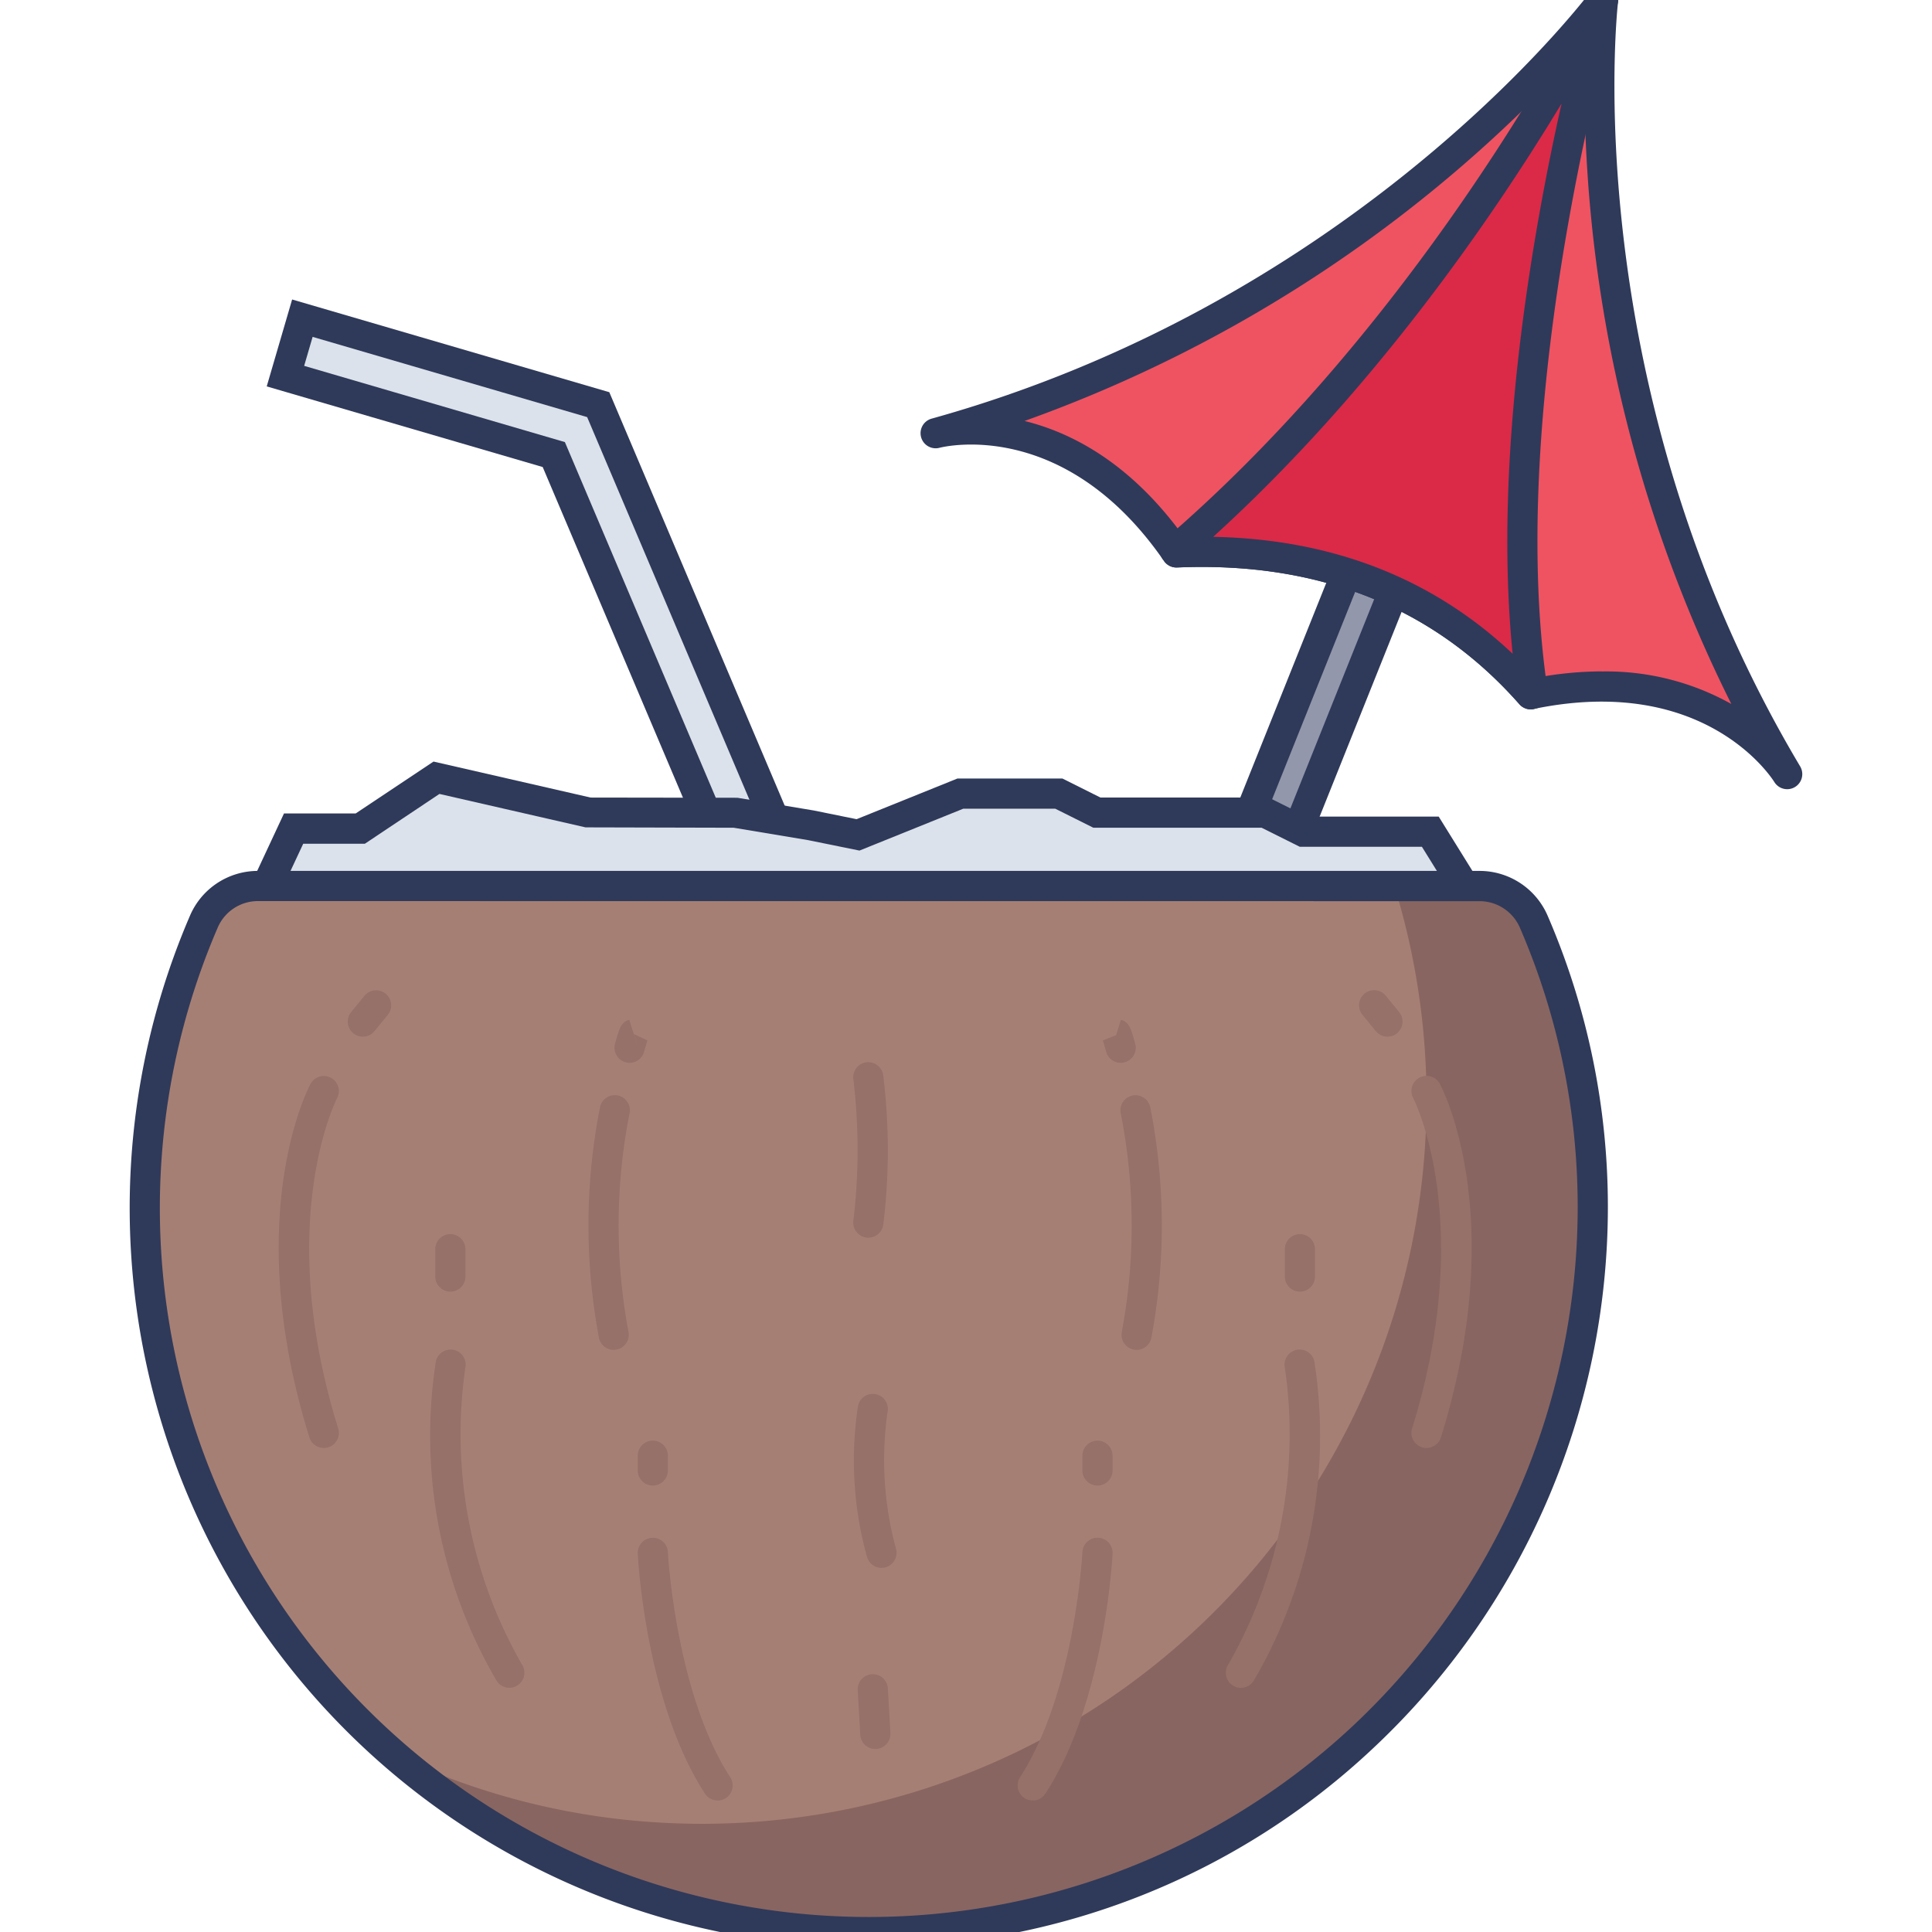 <svg height="512" viewBox="0 0 128 128" width="512" xmlns="http://www.w3.org/2000/svg"><g id="icon"><path d="m48.514 57.987-11.824-27.872-17.779-5.197 1.122-3.839 19.599 5.729 12.565 29.617z" fill="#dbe2eb"/><path d="m47.984 59.3-12.029-28.358-18.284-5.342 1.683-5.758 21.014 6.142 13.14 30.974zm-27.833-35.061 17.274 5.05 11.619 27.387 1.842-.781-11.986-28.261-18.188-5.315z" fill="#2f3a5a"/><path d="m86.579 22.638h3.349v44.42h-3.349z" fill="#9297ab" transform="matrix(.928 .372 -.372 .928 22.997 -29.594)"/><path d="m82.108 67.389-4.966-1.989 17.258-43.093 4.965 1.993zm-2.365-3.1 1.252.5 15.77-39.38-1.253-.5z" fill="#2f3a5a"/><path d="m118.405 51.286s-4.751-7.762-16.849-5.324c-.044.019-.1.015-.14.034q-8.829-10.024-23.474-9.4a.549.549 0 0 0 -.093-.127c-7.062-10.093-15.849-7.769-15.849-7.769 27.853-7.758 43.15-27.32 44.16-28.628a.269.269 0 0 0 .047-.072s-3.136 25.568 12.198 51.286z" fill="#ef5361"/><path d="m118.406 52.286a1 1 0 0 1 -.852-.476c-.193-.308-4.592-7.119-15.785-4.871l-.078.019a1 1 0 0 1 -1.025-.3c-5.652-6.416-13.288-9.469-22.681-9.062a1 1 0 0 1 -.867-.433l-.026-.04a.95.95 0 0 1 -.062-.08c-6.549-9.358-14.448-7.463-14.78-7.377a1 1 0 0 1 -.52-1.932c26.894-7.488 41.908-26.034 43.621-28.25a1 1 0 0 1 1.109-.45 1 1 0 0 1 .74 1.089c-.031.252-2.9 25.547 12.064 50.65a1 1 0 0 1 -.858 1.513zm-12.271-7.8a16.968 16.968 0 0 1 8.57 2.154 92.24 92.24 0 0 1 -9.7-43.621 91.317 91.317 0 0 1 -37.127 24.871c3.145.776 7.044 2.8 10.564 7.687 9.571-.283 17.418 2.85 23.334 9.323a23.935 23.935 0 0 1 4.359-.419z" fill="#2f3a5a"/><path d="m101.556 45.962c-.044.019-.1.015-.14.034q-8.829-10.024-23.474-9.4a.549.549 0 0 0 -.093-.127c17.065-14.694 27.577-35.014 28.311-36.397a.269.269 0 0 0 .047-.072s-7.66 25.982-4.651 45.962z" fill="#da2a47"/><path d="m101.417 47a1 1 0 0 1 -.751-.339c-5.652-6.416-13.288-9.469-22.681-9.062a1 1 0 0 1 -.867-.433l-.026-.04a1 1 0 0 1 .105-1.411c15.359-13.229 25.328-30.895 28.017-35.994l.063-.117a.886.886 0 0 1 .071-.115 1 1 0 0 1 1.192-.431 1 1 0 0 1 .626 1.226c-.076.258-7.562 26-4.622 45.529a1 1 0 0 1 -.6 1.069 1.755 1.755 0 0 1 -.257.076 1.029 1.029 0 0 1 -.27.042zm-21.04-11.433c7.9.153 14.555 2.752 19.84 7.746-1.311-12.982 1.313-27.861 3.24-36.45-4.498 7.443-12.41 19.009-23.08 28.704z" fill="#2f3a5a"/><path d="m106.213 0s-15.376 20.665-44.213 28.69c0 0 8.881-2.328 15.941 7.9q14.642-.611 23.479 9.4c12.166-2.525 16.986 5.289 16.986 5.289-15.331-25.713-12.193-51.279-12.193-51.279z" fill="none"/><path d="m98.547 61.203-3.786-6.1h-8.414l-2.525-1.263h-11.149l-2.524-1.262h-6.521l-6.78 2.735-3.107-.631-5.048-.842h-2.104-7.573l-10.097-2.314-5.049 3.366h-4.417l-2.945 6.311 74.046 1.683z" fill="#dbe2eb"/><path d="m90.646 63.888h-.115l-75.577-1.72 3.862-8.276h4.751l5.156-3.436 10.406 2.384 9.728.014 5.049.841 2.846.578 6.682-2.695h6.951l2.524 1.262h11.149l2.525 1.26h8.734l4.832 7.785zm-72.584-3.65 72.4 1.645 6.484-1.364-2.741-4.419h-8.094l-2.525-1.26h-11.148l-2.525-1.262h-6.091l-6.879 2.775-3.4-.691-4.933-.822-9.817-.025-9.678-2.215-4.942 3.3h-4.084z" fill="#2f3a5a"/><path d="m101.625 61.083a3.917 3.917 0 0 0 -3.588-2.383h-80.953a3.9 3.9 0 0 0 -3.576 2.356 47.966 47.966 0 1 0 88.117.029z" fill="#a67f74"/><path d="m105.53 80.03a47.9 47.9 0 0 1 -79.25 36.29 47.082 47.082 0 0 0 16.97 4.4 47.992 47.992 0 0 0 49.13-62.02h5.66a3.919 3.919 0 0 1 3.59 2.38 47.886 47.886 0 0 1 3.9 18.95z" fill="#896561"/><path d="m57.6 129q-1.692 0-3.4-.113a48.966 48.966 0 0 1 -41.61-68.229 4.893 4.893 0 0 1 4.494-2.958h80.953a4.914 4.914 0 0 1 4.506 2.988 48.586 48.586 0 0 1 3.983 19.347 49.145 49.145 0 0 1 -15.526 35.765 48.492 48.492 0 0 1 -33.4 13.2zm-40.516-69.3a2.894 2.894 0 0 0 -2.658 1.752 46.965 46.965 0 0 0 75.212 52.888 47.141 47.141 0 0 0 14.888-34.3 46.6 46.6 0 0 0 -3.819-18.555 2.916 2.916 0 0 0 -2.67-1.78z" fill="#2f3a5a"/><g fill="#967169"><path d="m94.511 95.931a1 1 0 0 1 -.955-1.3c4.256-13.7.114-21.8.071-21.88a1 1 0 0 1 1.766-.941c.19.355 4.6 8.859.073 23.415a1 1 0 0 1 -.955.706z"/><path d="m91.924 68.682a1 1 0 0 1 -.775-.367l-.858-1.05a1 1 0 1 1 1.547-1.265l.859 1.049a1 1 0 0 1 -.773 1.634z"/><path d="m82.213 111.823a.986.986 0 0 1 -.492-.131 1 1 0 0 1 -.376-1.363 30.7 30.7 0 0 0 3.779-19.722 1 1 0 0 1 1.955-.421 32.138 32.138 0 0 1 -3.995 21.13 1 1 0 0 1 -.871.507z"/><path d="m86.123 85.576a1 1 0 0 1 -1-1v-1.814a1 1 0 0 1 2 0v1.814a1 1 0 0 1 -1 1z"/><path d="m75.3 89.433a1.017 1.017 0 0 1 -.2-.021 1 1 0 0 1 -.776-1.182 38.417 38.417 0 0 0 -.074-14.473 1 1 0 1 1 1.966-.366 40.424 40.424 0 0 1 .066 15.245 1 1 0 0 1 -.982.797z"/><path d="m74.247 70.417a1 1 0 0 1 -.963-.734c-.135-.487-.2-.678-.225-.752l.885-.349.32-1.024c.554.174.653.531.947 1.591a1 1 0 0 1 -.964 1.268z"/><path d="m68.42 119.287a1 1 0 0 1 -.837-1.544c3.624-5.588 4.125-14.824 4.129-14.916a1 1 0 1 1 2 .1c-.02.4-.535 9.869-4.449 15.9a1 1 0 0 1 -.843.46z"/><path d="m72.711 98.424a1 1 0 0 1 -1-1v-.98a1 1 0 0 1 2 0v.98a1 1 0 0 1 -1 1z"/><path d="m21.45 95.931a1 1 0 0 1 -.954-.7c-4.524-14.556-.117-23.06.073-23.415a1 1 0 0 1 1.765.941c-.042.08-4.185 8.185.072 21.88a1 1 0 0 1 -.956 1.3z"/><path d="m24.038 68.682a1 1 0 0 1 -.773-1.634l.859-1.048a1 1 0 1 1 1.547 1.266l-.859 1.05a.994.994 0 0 1 -.774.366z"/><path d="m33.749 111.823a1 1 0 0 1 -.871-.507 32.131 32.131 0 0 1 -4-21.13 1 1 0 0 1 1.955.421 30.693 30.693 0 0 0 3.779 19.722 1 1 0 0 1 -.868 1.494z"/><path d="m29.838 85.576a1 1 0 0 1 -1-1v-1.814a1 1 0 0 1 2 0v1.814a1 1 0 0 1 -1 1z"/><path d="m40.658 89.433a1 1 0 0 1 -.978-.8 40.427 40.427 0 0 1 .065-15.245 1 1 0 1 1 1.966.366 38.419 38.419 0 0 0 -.073 14.473 1 1 0 0 1 -.776 1.182 1.024 1.024 0 0 1 -.204.024z"/><path d="m41.714 70.417a.99.99 0 0 1 -.267-.038 1 1 0 0 1 -.7-1.23c.293-1.058.392-1.414.944-1.59l.3.952.254.968-.245-.968.9.422c-.029.074-.09.265-.225.75a1 1 0 0 1 -.961.734z"/><path d="m47.542 119.287a1 1 0 0 1 -.84-.455c-3.915-6.036-4.43-15.5-4.45-15.9a1 1 0 1 1 2-.1c0 .092.511 9.337 4.129 14.916a1 1 0 0 1 -.837 1.544z"/><path d="m43.251 98.424a1 1 0 0 1 -1-1v-.98a1 1 0 0 1 2 0v.98a1 1 0 0 1 -1 1z"/><path d="m57.529 82a1.044 1.044 0 0 1 -.146-.01 1 1 0 0 1 -.845-1.134 39.377 39.377 0 0 0 0-9.332 1 1 0 1 1 1.982-.265 40.666 40.666 0 0 1 0 9.886 1 1 0 0 1 -.991.855z"/><path d="m58.4 103.877a1 1 0 0 1 -.97-.765 23.823 23.823 0 0 1 -.582-9.981 1 1 0 0 1 1.953.433 22.376 22.376 0 0 0 .572 9.078 1 1 0 0 1 -.736 1.207 1.016 1.016 0 0 1 -.237.028z"/><path d="m57.992 115.876a1 1 0 0 1 -1-.943l-.167-2.955a1 1 0 1 1 2-.114l.167 2.955a1 1 0 0 1 -.942 1.056z"/></g></g></svg>